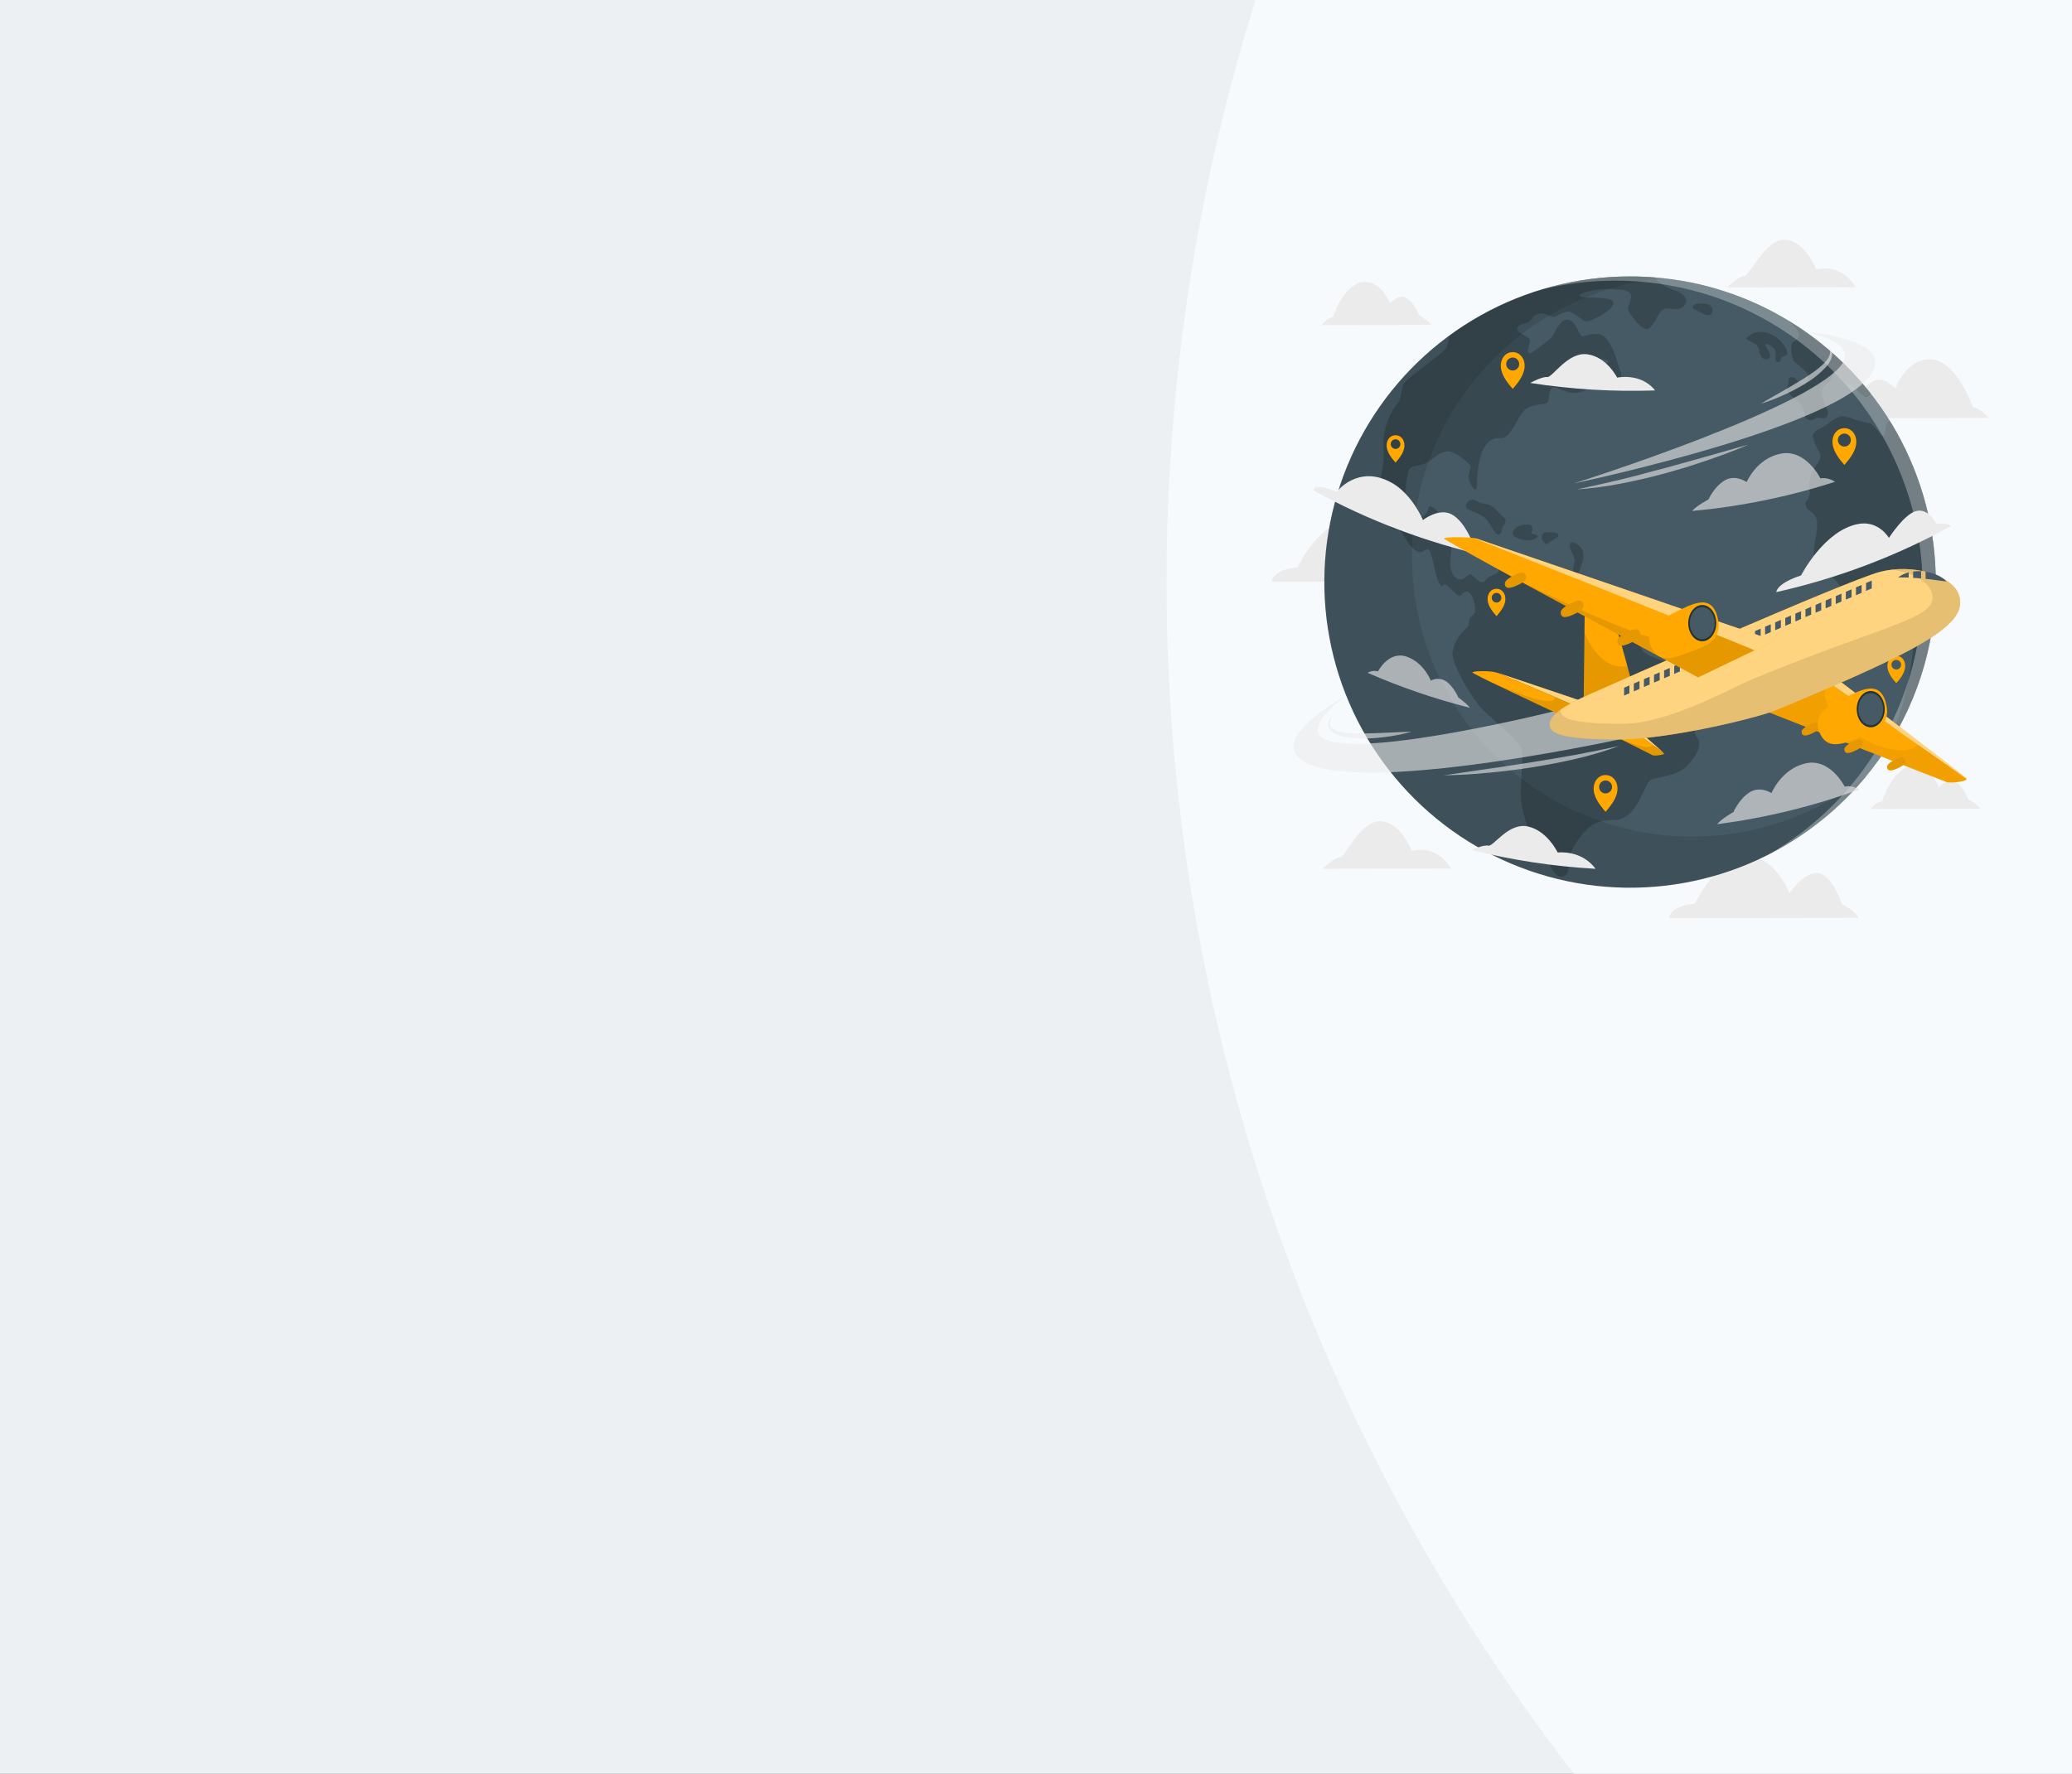 <svg width="1920" height="1644" viewBox="0 0 1920 1644" fill="none" xmlns="http://www.w3.org/2000/svg">
<rect x="0" y="0" width="1920" height="1644" fill="#808080" stroke="none"/>
<g clip-path="url(#clip0_6885_50683)">
<rect width="1920" height="1644" fill="#EDF0F3"/>
<circle cx="2885.5" cy="539.5" r="1804.5" fill="#F7FAFC"/>
<path d="M1704 387.624L1842.6 387.402C1842.6 387.402 1835.68 378.448 1828.09 377.325C1828.09 377.325 1813.25 333.361 1788.54 333.029C1765.54 332.776 1756.36 360.129 1756.36 360.129C1756.36 360.129 1745.68 347.884 1735.51 353.5C1725.34 359.116 1719.69 375.189 1719.69 375.189C1719.69 375.189 1708.14 381.296 1704 387.624Z" fill="#EBEBEB"/>
<path d="M1353.68 539.009L1178.41 539.278C1178.41 539.278 1178.41 528.077 1202.53 525.847C1202.53 525.847 1224.51 476.805 1258.17 483.402C1279.15 487.467 1289.91 516.228 1289.91 516.228C1289.91 516.228 1305.73 493.558 1318.38 497.924C1331.04 502.291 1338.62 526.4 1338.62 526.4C1338.62 526.4 1351.68 532.681 1353.68 539.009Z" fill="#EBEBEB"/>
<path d="M1721.86 850.741L1546.59 851.01C1546.59 851.01 1546.59 839.809 1570.71 837.578C1570.71 837.578 1592.69 788.536 1626.35 795.117C1647.33 799.183 1658.09 827.944 1658.09 827.944C1658.09 827.944 1673.91 805.274 1686.56 809.64C1699.22 814.007 1706.8 838.116 1706.8 838.116C1706.8 838.116 1719.86 844.413 1721.86 850.741Z" fill="#EBEBEB"/>
<path d="M1719.32 266.239L1600.15 266.413C1600.15 266.413 1611.38 255.924 1616.38 255.924C1621.38 255.924 1635.9 220.756 1654.55 222.212C1673.21 223.667 1683.11 249.834 1683.11 249.834C1683.11 249.834 1705.76 242.699 1719.32 266.239Z" fill="#EBEBEB"/>
<path d="M1344.52 805.069L1225.33 805.275C1225.33 805.275 1236.56 794.802 1241.56 794.786C1246.56 794.771 1261.1 759.619 1279.73 761.09C1298.37 762.561 1308.32 788.712 1308.32 788.712C1308.32 788.712 1330.96 781.545 1344.52 805.069Z" fill="#EBEBEB"/>
<path d="M1326.36 301.185L1224.45 301.344C1224.45 301.344 1229.51 294.731 1235.09 293.892C1235.09 293.892 1245.9 261.541 1264.09 261.272C1281 261.034 1287.82 281.126 1287.82 281.126C1287.82 281.126 1295.64 272.108 1303.13 276.222C1310.63 280.335 1314.87 292.042 1314.87 292.042C1314.87 292.042 1323.3 296.645 1326.36 301.185Z" fill="#EBEBEB"/>
<path d="M1835.21 749.684L1733.3 749.842C1733.3 749.842 1738.36 743.229 1743.94 742.406C1743.94 742.406 1754.75 710.039 1772.94 709.786C1789.85 709.532 1796.67 729.64 1796.67 729.64C1796.67 729.64 1804.49 720.606 1811.99 724.72C1819.48 728.833 1823.74 740.635 1823.74 740.635C1823.74 740.635 1832.16 745.159 1835.21 749.684Z" fill="#EBEBEB"/>
<path d="M1793.76 539.498C1793.86 599.34 1774.91 657.661 1739.66 706.019C1711.17 745.234 1673.09 776.484 1629.07 796.778C1585.06 817.072 1536.57 825.732 1488.24 821.929C1439.92 818.126 1393.38 801.988 1353.08 775.058C1312.78 748.128 1280.06 711.307 1258.05 668.118C1236.05 624.929 1225.49 576.816 1227.4 528.381C1229.3 479.947 1243.6 432.811 1268.93 391.483C1294.26 350.155 1329.77 316.018 1372.06 292.336C1414.36 268.654 1462.02 256.221 1510.49 256.225C1518.26 256.225 1525.96 256.536 1533.57 257.158C1577.46 260.664 1619.91 274.422 1657.51 297.325C1699.12 322.578 1733.51 358.13 1757.38 400.549C1781.25 442.969 1793.78 490.824 1793.76 539.498Z" fill="#455A64"/>
<g opacity="0.2">
<path d="M1571.67 673.193C1568.1 682.685 1574.05 683.112 1574.44 687.083C1574.84 691.053 1574.44 698.584 1562.94 710.101C1551.44 721.618 1532.39 719.213 1528.42 723.975C1524.45 728.737 1517.71 748.97 1508.19 755.725C1498.66 762.481 1497.11 758.494 1483.59 761.278C1470.06 764.063 1459.87 781.544 1455.82 789.833C1451.77 798.123 1456.61 812.061 1447.09 812.456C1437.57 812.852 1433.2 792.222 1424.48 781.117C1415.77 770.011 1412.97 760.076 1410.25 746.993C1407.52 733.91 1411.83 706.525 1410.25 695.815C1408.66 685.105 1380.05 666.058 1369.7 652.959C1359.35 639.86 1345.13 613.694 1345.97 604.961C1347.17 596.491 1351.4 588.743 1357.87 583.145C1362.61 579.57 1360.65 577.592 1361.44 574.412C1362.23 571.233 1366.19 570.442 1366.99 566.502C1367.8 562.563 1364.62 550.682 1360.67 548.657C1356.71 546.633 1353.93 553.404 1351.54 552.217C1349.15 551.03 1342.05 542.725 1339.25 541.902C1336.45 541.08 1337.25 547.06 1333.3 539.529C1329.34 531.999 1327.33 512.952 1324.17 509.772C1321.01 506.592 1318.62 515.325 1311.07 509.772C1303.52 504.219 1300.36 493.509 1297.18 491.927C1294 490.345 1289.65 492.322 1286.39 485.963C1283.13 479.603 1289.25 468.118 1286.39 469.304C1283.53 470.491 1277.36 479.619 1275.76 470.886C1274.16 462.154 1283.67 432.808 1282.09 416.94C1280.51 401.073 1286.04 384.398 1297.15 370.92C1297.15 370.92 1298.73 362.187 1300.31 356.682C1301.89 351.176 1336.02 328.918 1339.99 322.558C1341.57 319.916 1342.19 315.755 1342.79 311.278C1391.36 275.454 1450.14 256.157 1510.5 256.225C1518.27 256.225 1525.96 256.536 1533.58 257.158L1534.37 258.218C1537.8 262.569 1541.52 265.353 1551.57 269.055C1561.61 272.757 1564 277.519 1561.88 281.489C1559.76 285.46 1556.33 286.235 1552.39 286.52C1548.45 286.805 1544.72 284.653 1540.49 287.311C1536.27 289.969 1532.03 304.238 1526.48 305.029C1520.92 305.82 1511.13 292.373 1509.07 288.371C1507.02 284.369 1513.82 275.937 1510.66 271.966C1507.49 267.995 1501.73 268.802 1492.73 267.995C1483.73 267.188 1462.86 270.653 1463.65 274.086C1464.44 277.519 1494.33 273.548 1495.12 280.414C1495.91 287.279 1473.18 298.923 1469.21 297.816C1465.24 296.708 1459.95 289.906 1454.13 289.099C1448.31 288.292 1443.55 293.054 1439.89 293.592C1436.24 294.129 1431.98 289.621 1426.35 290.681C1420.72 291.741 1419.48 296.503 1416.56 298.353C1413.63 300.204 1406.78 300.204 1405.99 304.428C1405.2 308.652 1414.72 311.057 1417.06 313.699C1419.41 316.341 1414.15 325.327 1416.53 327.177C1418.9 329.028 1433.72 316.103 1437.44 312.939C1441.16 309.775 1444.31 296.028 1452.25 296.281C1460.19 296.534 1462.83 310.029 1465.47 311.357C1468.12 312.686 1473.94 308.193 1482.65 310.029C1491.37 311.864 1497.46 330.927 1499.06 336.749C1500.66 342.57 1504.34 348.392 1501.18 350.765C1498.02 353.138 1483.78 349.183 1481.86 345.481C1479.95 341.779 1491.35 336.211 1490.6 334.898C1489.84 333.585 1483.19 331.734 1479.74 333.79C1476.29 335.847 1474.73 340.118 1471.03 341.241C1467.32 342.365 1457.53 331.196 1454.89 334.376C1452.25 337.555 1457.53 347.601 1460.17 349.974C1462.82 352.347 1472.61 353.676 1473.4 356.302C1474.19 358.928 1466.79 364.766 1457.8 364.212C1448.81 363.658 1441.4 356.808 1437.96 359.719C1434.53 362.63 1436.38 370.287 1433.99 372.945C1431.6 375.603 1418.65 373.736 1412.3 380.602C1405.96 387.467 1402.92 397.861 1396.59 403.683C1390.27 409.505 1387.34 402.101 1378.87 410.296C1370.41 418.491 1369.08 436.747 1368.81 443.091C1368.54 449.434 1368.81 454.465 1366.71 453.674C1364.6 452.883 1361.68 447.346 1360.89 443.882C1360.1 440.417 1362.74 434.627 1362.74 432.507C1362.74 430.387 1350.57 419.55 1343.42 418.491C1336.27 417.431 1329.93 423.237 1324.64 427.476C1319.36 431.716 1309.84 430.925 1306.4 434.358C1302.97 437.791 1300.31 468.213 1302.95 475.363C1305.6 482.514 1309.05 482.498 1317.51 478.796C1325.97 475.094 1321.21 467.944 1326.24 469.542C1331.27 471.139 1333.9 476.423 1333.9 480.616C1333.9 484.808 1323.85 494.854 1325.18 497.812C1326.51 500.77 1335.23 497.274 1339.42 498.603C1343.61 499.932 1345.75 502.574 1344.45 513.411C1343.15 524.247 1343.93 532.727 1350.27 536.286C1356.62 539.846 1360.19 531.129 1362.93 532.331C1365.66 533.534 1369.68 539.862 1373.65 539.466C1377.62 539.071 1375.63 535.495 1383.15 533.138C1390.66 530.781 1387.89 529.167 1389.47 524.405C1391.06 519.644 1395.8 515.673 1400.98 518.077C1406.15 520.482 1402.56 524.026 1402.95 527.997C1403.35 531.967 1412.44 532.363 1419.63 534.736C1426.81 537.109 1430.7 534.736 1444.94 539.482C1459.18 544.228 1460.02 558.466 1465.96 560.902C1471.91 563.338 1491.75 559.32 1506.04 569.635C1520.32 579.949 1516.35 598.997 1523.44 604.55C1530.53 610.102 1557.17 617.633 1567.48 619.626C1577.8 621.619 1579.38 614.469 1587.71 616.462C1596.05 618.455 1600.8 620.828 1603.53 632.282C1606.24 642.454 1575.23 663.669 1571.67 673.193Z" fill="black"/>
<path d="M1358.48 470.335C1358.75 472.581 1365.36 473.499 1373.29 478.008C1381.22 482.516 1384.14 495.726 1388.37 495.41C1392.59 495.093 1391.28 489.082 1392.87 487.5C1394.47 485.918 1397.1 482.469 1392.87 479.036C1388.65 475.603 1384.52 468.183 1376.79 467.123C1369.05 466.064 1367.74 462.9 1364.3 463.168C1363.42 463.174 1362.55 463.375 1361.76 463.757C1360.96 464.139 1360.26 464.693 1359.7 465.378C1359.15 466.063 1358.75 466.863 1358.54 467.72C1358.33 468.577 1358.31 469.47 1358.48 470.335Z" fill="black"/>
<path d="M1402.13 492.546C1400.94 495.789 1402.13 498.114 1410.59 500.218C1419.06 502.323 1426.98 498.114 1424.34 496.39C1421.7 494.666 1417.73 495.457 1419.33 492.546C1420.92 489.635 1420.37 485.411 1413.49 486.218C1406.61 487.025 1403.19 489.651 1402.13 492.546Z" fill="black"/>
<path d="M1431.74 493.444C1428.87 493.872 1427.25 498.902 1430.16 502.066C1433.07 505.23 1433.07 504.708 1436.49 502.066C1439.91 499.424 1445.22 498.111 1443.89 495.469C1442.57 492.827 1434.66 493.033 1431.74 493.444Z" fill="black"/>
<path d="M1454.76 504.267C1456.06 500.296 1462.67 504.267 1465.6 508.428C1468.53 512.588 1467.18 518.742 1465.6 523.235C1464.02 527.728 1462.96 533.012 1459.27 530.908C1455.59 528.804 1459.54 522.444 1459 518.742C1458.46 515.04 1453.7 507.51 1454.76 504.267Z" fill="black"/>
<path d="M1568.76 283.609C1567.37 286.931 1573.78 288.101 1577.48 290.221C1581.18 292.341 1584.09 293.654 1586.21 290.221C1588.33 286.788 1585.42 282.802 1582.51 282.011C1579.6 281.22 1570.08 280.429 1568.76 283.609Z" fill="black"/>
<path d="M1618.74 314.551C1621.19 317.114 1625.35 316.655 1628.23 320.373C1631.11 324.09 1630.08 330.418 1633.78 332.269C1637.48 334.12 1640.11 332.269 1640.39 329.627C1640.68 326.985 1635.11 320.373 1635.65 319.044C1636.19 317.715 1643.32 320.895 1644.92 324.866C1646.52 328.836 1643.34 334.358 1647.02 335.433C1650.71 336.509 1649.93 331.731 1651.53 330.687C1653.13 329.643 1656.55 330.149 1656.28 326.97C1656.01 323.79 1651.77 316.924 1648.37 314.551C1644.97 312.178 1642.28 309.52 1636.47 308.223C1630.67 306.926 1625.1 307.97 1622.23 310.343C1619.37 312.716 1617.23 312.953 1618.74 314.551Z" fill="black"/>
<path d="M1733.18 364.403C1733.02 365.473 1732.49 366.456 1731.69 367.187C1726.13 371.142 1719.51 357.394 1711.86 354.752C1704.2 352.11 1700.78 342.318 1699.2 344.438C1697.62 346.558 1698.14 349.469 1695.77 352.901C1693.39 356.334 1689.94 355.543 1688.36 362.156C1686.78 368.769 1695.77 380.934 1693.65 384.905C1691.53 388.876 1688.9 387.547 1684.65 387.294C1680.39 387.041 1681.21 390.727 1675.68 389.129C1670.14 387.531 1674.87 380.666 1666.18 372.471C1657.5 364.276 1654.54 362.694 1656.41 358.976C1658.27 355.259 1655.62 349.991 1659.57 349.484C1663.53 348.978 1666.72 354.768 1669.36 356.35C1672 357.932 1675.44 353.186 1675.69 348.946C1675.94 344.707 1666.44 338.901 1663.03 335.61C1659.63 332.32 1659.21 320.36 1660.54 318.018C1661.86 315.677 1665.84 316.436 1666.86 310.615C1667.48 307.197 1662.12 301.486 1657.5 297.357C1686.53 315.009 1712.16 337.716 1733.18 364.403Z" fill="black"/>
<path d="M1772.69 601.528C1773.48 593.064 1769.24 592.526 1773.48 576.928C1777.72 561.329 1768.98 544.655 1765.8 541.222C1762.62 537.789 1755.76 538.833 1750.21 542.282C1744.65 545.731 1748.62 548.357 1744.91 549.686C1741.19 551.015 1737.5 548.879 1734.07 549.148C1730.64 549.417 1727.46 558.149 1720.05 557.88C1712.65 557.612 1707.89 547.028 1702.33 539.498C1696.78 531.967 1685.39 527.205 1681.77 517.935C1678.14 508.664 1685.2 494.411 1683.62 483.558C1682.04 472.706 1674.89 475.094 1673.56 469.02C1672.23 462.945 1674.62 465.856 1676.47 460.018C1678.32 454.18 1674.35 451.032 1678.05 441.034C1681.75 431.036 1688.36 425.958 1686.77 421.465C1685.17 416.972 1680.15 409.568 1679.89 404.284C1679.62 399 1684.92 399.253 1694.96 391.834C1705.01 384.414 1707.62 384.968 1715.34 387.61C1720.84 389.643 1726.5 391.23 1732.27 392.356C1736.76 393.147 1742.85 404.79 1744.7 404.252C1746.55 403.715 1746.82 400.297 1747.61 395.267C1748.12 393.083 1749.26 391.1 1750.9 389.572C1780.75 437.447 1795.64 493.143 1793.64 549.527C1791.65 605.911 1772.87 660.418 1739.72 706.066C1766.64 664.84 1771.88 609.976 1772.69 601.528Z" fill="black"/>
</g>
<path opacity="0.1" d="M1729.95 718.612C1699.73 755.646 1660.63 784.432 1616.3 802.29C1571.96 820.147 1523.82 826.496 1476.37 820.743C1428.92 814.991 1383.69 797.325 1344.9 769.391C1306.12 741.457 1275.03 704.162 1254.53 660.98C1234.04 617.797 1224.8 570.131 1227.69 522.418C1230.57 474.706 1245.48 428.5 1271.03 388.1C1296.58 347.701 1331.93 314.424 1373.8 291.366C1415.67 268.307 1462.7 256.219 1510.5 256.225C1518.27 256.225 1525.97 256.536 1533.59 257.158C1535.7 257.316 1537.8 257.506 1539.92 257.743C1499.88 262.091 1461.4 275.699 1427.52 297.488C1393.64 319.278 1365.3 348.652 1344.74 383.287C1324.18 417.921 1311.96 456.866 1309.05 497.039C1306.14 537.213 1312.61 577.513 1327.97 614.75C1343.32 651.987 1367.13 685.141 1397.51 711.587C1427.89 738.033 1464.01 757.046 1503.01 767.122C1542.01 777.198 1582.81 778.061 1622.2 769.641C1661.59 761.221 1698.48 743.751 1729.95 718.612Z" fill="black"/>
<path opacity="0.3" d="M1793.77 539.497C1793.87 599.341 1774.92 657.663 1739.67 706.019C1713.1 742.552 1678.21 772.237 1637.9 792.617C1672.99 772.522 1703.44 745.225 1727.23 712.521C1760.58 666.609 1779.47 611.786 1781.47 555.074C1783.48 498.362 1768.51 442.342 1738.48 394.191C1733.02 385.431 1727.09 376.981 1720.7 368.879C1699.58 342.03 1673.82 319.179 1644.65 301.407C1606.82 278.393 1564.13 264.576 1519.99 261.066C1512.35 260.449 1504.58 260.132 1496.78 260.132C1473.72 260.117 1450.75 262.89 1428.36 268.39C1454.99 260.321 1482.67 256.222 1510.5 256.225C1518.27 256.225 1525.97 256.536 1533.59 257.158C1604.5 262.936 1670.63 295.19 1718.84 347.504C1767.04 399.818 1793.79 468.359 1793.77 539.497Z" fill="white"/>
<path opacity="0.7" d="M1567.98 473.593C1613.01 469.504 1657.45 460.436 1700.48 446.557C1700.48 446.557 1694.03 442.048 1686.88 443.393C1686.88 443.393 1673.01 415.407 1649.42 420.628C1627.48 425.374 1618.55 446.715 1618.57 446.794C1618.58 446.873 1608.33 439.58 1598.49 445.085C1588.65 450.591 1583.08 463.009 1583.08 463.009C1583.08 463.009 1571.99 468.736 1567.98 473.593Z" fill="#DBDBDB"/>
<path d="M1378.75 515.658C1322.27 503.045 1267.86 482.485 1217.15 454.593C1217.15 454.482 1217.06 446.604 1238.57 455.969C1238.57 455.859 1258.13 430.214 1289.2 447.237C1308.51 457.757 1318.59 482.041 1318.57 482.041C1318.56 482.041 1333.38 470.286 1345.36 476.852C1357.33 483.417 1364.48 502.892 1364.48 502.907C1364.48 502.923 1376.86 510.612 1378.75 515.658Z" fill="#EBEBEB"/>
<path d="M1807.6 487.735C1756.89 515.621 1702.48 536.18 1646 548.801C1646 548.69 1646 540.891 1668.97 533.344C1668.97 533.234 1689.98 492.212 1721.18 485.805C1740.6 481.708 1750.32 498.461 1750.33 498.572C1750.35 498.683 1764.81 475.791 1776.18 473.529C1787.56 471.267 1794.23 485.489 1794.23 485.521C1794.23 485.552 1805.88 484.128 1807.6 487.735Z" fill="#EBEBEB"/>
<path d="M1533.66 361.888C1494.98 363.222 1456.26 360.897 1418.02 354.943C1418.02 354.943 1428.87 348.884 1433.7 349.485C1438.52 350.086 1452.68 326.04 1470.75 328.366C1488.81 330.691 1498.48 349.944 1498.48 349.991C1498.48 350.039 1520.52 345.135 1533.66 361.888Z" fill="#EBEBEB"/>
<path d="M1478.48 805.276C1439.75 803.115 1401.31 797.289 1363.68 787.874C1363.68 787.874 1374.37 782.795 1379.16 783.824C1383.96 784.852 1397.86 762.087 1415.83 766.042C1433.81 769.997 1443.39 790.12 1443.39 790.168C1443.39 790.215 1465.34 787.32 1478.48 805.276Z" fill="#EBEBEB"/>
<path opacity="0.7" d="M1362.14 656.077C1329.67 647.87 1297.92 637.008 1267.22 623.599C1270.17 621.917 1273.65 621.44 1276.94 622.27C1276.94 622.27 1286.84 602.732 1303.72 608.712C1319.43 614.186 1325.87 630.86 1325.87 630.86C1328.11 629.651 1330.64 629.086 1333.18 629.225C1335.72 629.365 1338.17 630.204 1340.26 631.651C1347.32 636.761 1351.34 646.506 1351.34 646.506C1351.34 646.506 1359.23 652.027 1362.14 656.077Z" fill="#DBDBDB"/>
<path opacity="0.7" d="M1591.18 763.921C1636.12 758.101 1680.28 747.314 1722.84 731.759C1722.84 731.759 1716.51 727.504 1709.36 729.07C1709.36 729.07 1695.63 701.622 1672.21 707.76C1650.41 713.329 1641.54 735.034 1641.55 735.113C1641.57 735.192 1631.38 728.295 1621.59 734.18C1611.8 740.065 1606.24 752.689 1606.24 752.689C1606.24 752.689 1595.15 758.89 1591.18 763.921Z" fill="#DBDBDB"/>
<path d="M1765.36 616.021C1764.95 611.923 1762.19 607.857 1757.18 607.857C1752.16 607.857 1749.41 611.923 1749 616.021C1748.37 622.349 1752.64 628.06 1757.18 633.28C1761.72 628.091 1765.99 622.333 1765.36 616.021ZM1757.18 620.561C1756.29 620.561 1755.43 620.298 1754.69 619.806C1753.96 619.314 1753.38 618.615 1753.04 617.797C1752.7 616.979 1752.62 616.079 1752.79 615.21C1752.96 614.342 1753.39 613.544 1754.01 612.918C1754.64 612.292 1755.44 611.866 1756.31 611.693C1757.17 611.52 1758.07 611.609 1758.89 611.948C1759.71 612.286 1760.41 612.86 1760.9 613.597C1761.39 614.333 1761.66 615.198 1761.66 616.084C1761.65 617.27 1761.18 618.406 1760.34 619.245C1759.5 620.084 1758.37 620.557 1757.18 620.561Z" fill="#FFA801"/>
<path d="M1498.75 729.338C1498.21 723.849 1494.43 718.391 1487.78 718.391C1481.14 718.391 1477.37 723.849 1476.84 729.338C1476 737.802 1481.71 745.459 1487.78 752.451C1493.89 745.427 1499.59 737.77 1498.75 729.338ZM1487.78 735.413C1486.6 735.41 1485.44 735.056 1484.46 734.395C1483.47 733.734 1482.71 732.797 1482.26 731.701C1481.8 730.605 1481.69 729.4 1481.92 728.238C1482.15 727.076 1482.73 726.009 1483.57 725.172C1484.4 724.335 1485.47 723.766 1486.64 723.536C1487.8 723.305 1489 723.425 1490.1 723.879C1491.19 724.334 1492.13 725.102 1492.79 726.088C1493.44 727.073 1493.8 728.232 1493.8 729.417C1493.79 731.005 1493.15 732.524 1492.02 733.642C1490.9 734.76 1489.37 735.386 1487.78 735.381V735.413Z" fill="#FFA801"/>
<path d="M1720.03 407.814C1719.49 402.341 1715.71 396.883 1709.07 396.883C1702.42 396.883 1698.66 402.341 1698.12 407.814C1697.28 416.278 1702.99 423.951 1709.07 430.943C1715.18 424.014 1720.9 416.278 1720.03 407.814ZM1709.07 413.905C1707.88 413.905 1706.72 413.552 1705.73 412.891C1704.74 412.23 1703.97 411.29 1703.51 410.19C1703.06 409.091 1702.94 407.881 1703.17 406.715C1703.41 405.548 1703.98 404.477 1704.82 403.637C1705.67 402.797 1706.74 402.226 1707.91 401.996C1709.07 401.765 1710.28 401.887 1711.38 402.344C1712.48 402.802 1713.42 403.574 1714.07 404.565C1714.73 405.556 1715.08 406.72 1715.08 407.909C1715.08 408.698 1714.92 409.479 1714.62 410.207C1714.32 410.936 1713.88 411.598 1713.32 412.155C1712.76 412.712 1712.1 413.153 1711.37 413.453C1710.64 413.754 1709.86 413.907 1709.07 413.905Z" fill="#FFA801"/>
<path d="M1564.18 634.277C1563.77 630.179 1561.01 626.098 1556 626.098C1550.98 626.098 1548.22 630.179 1547.82 634.277C1547.19 640.605 1551.44 646.316 1556 651.536C1560.54 646.316 1564.81 640.589 1564.18 634.277ZM1556 638.817C1555.11 638.82 1554.24 638.559 1553.5 638.066C1552.76 637.574 1552.18 636.872 1551.84 636.051C1551.49 635.229 1551.4 634.324 1551.58 633.451C1551.75 632.578 1552.18 631.776 1552.81 631.147C1553.44 630.518 1554.24 630.09 1555.11 629.917C1555.98 629.744 1556.89 629.834 1557.71 630.176C1558.53 630.518 1559.23 631.097 1559.73 631.838C1560.22 632.579 1560.48 633.45 1560.48 634.34C1560.47 635.526 1560 636.662 1559.16 637.501C1558.32 638.34 1557.19 638.813 1556 638.817Z" fill="#FFA801"/>
<path d="M1394.89 553.882C1394.48 549.784 1391.73 545.719 1386.71 545.719C1381.7 545.719 1378.94 549.784 1378.53 553.882C1377.9 560.21 1382.17 565.921 1386.71 571.142C1391.25 565.921 1395.52 560.194 1394.89 553.882ZM1386.71 558.486C1385.83 558.482 1384.96 558.217 1384.23 557.723C1383.49 557.229 1382.92 556.529 1382.59 555.711C1382.25 554.892 1382.16 553.993 1382.34 553.125C1382.51 552.258 1382.94 551.462 1383.57 550.837C1384.19 550.213 1384.99 549.788 1385.86 549.616C1386.73 549.445 1387.63 549.534 1388.44 549.874C1389.26 550.213 1389.96 550.787 1390.45 551.523C1390.94 552.259 1391.2 553.124 1391.2 554.008C1391.21 554.598 1391.09 555.183 1390.87 555.728C1390.64 556.273 1390.31 556.768 1389.89 557.184C1389.47 557.601 1388.98 557.93 1388.43 558.154C1387.88 558.377 1387.3 558.49 1386.71 558.486Z" fill="#FFA801"/>
<path d="M1301.34 411.577C1300.93 407.48 1298.18 403.414 1293.16 403.414C1288.15 403.414 1285.4 407.48 1284.98 411.577C1284.35 417.905 1288.62 423.616 1293.16 428.837C1297.7 423.616 1301.98 417.889 1301.34 411.577ZM1293.16 416.102C1292.28 416.102 1291.41 415.839 1290.68 415.347C1289.94 414.855 1289.37 414.156 1289.03 413.338C1288.69 412.52 1288.6 411.62 1288.77 410.751C1288.95 409.883 1289.37 409.085 1290 408.459C1290.62 407.833 1291.42 407.406 1292.29 407.234C1293.16 407.061 1294.06 407.15 1294.88 407.488C1295.69 407.827 1296.39 408.401 1296.89 409.137C1297.38 409.874 1297.64 410.739 1297.64 411.625C1297.64 412.213 1297.52 412.795 1297.3 413.338C1297.07 413.881 1296.74 414.375 1296.33 414.79C1295.91 415.206 1295.42 415.536 1294.88 415.761C1294.33 415.986 1293.75 416.102 1293.16 416.102Z" fill="#FFA801"/>
<path d="M1412.7 337.336C1412.16 331.862 1408.38 326.404 1401.74 326.404C1395.09 326.404 1391.33 331.862 1390.79 337.336C1389.95 345.8 1395.66 353.457 1401.74 360.449C1407.83 353.457 1413.54 345.8 1412.7 337.336ZM1401.74 343.427C1400.55 343.427 1399.39 343.074 1398.4 342.413C1397.41 341.753 1396.64 340.814 1396.18 339.716C1395.73 338.617 1395.61 337.408 1395.84 336.242C1396.07 335.076 1396.65 334.005 1397.49 333.164C1398.33 332.323 1399.4 331.751 1400.56 331.519C1401.73 331.287 1402.94 331.406 1404.04 331.861C1405.14 332.316 1406.07 333.087 1406.74 334.075C1407.4 335.064 1407.75 336.226 1407.75 337.415C1407.75 338.204 1407.59 338.986 1407.29 339.716C1406.99 340.445 1406.55 341.108 1405.99 341.666C1405.43 342.224 1404.77 342.667 1404.04 342.969C1403.31 343.271 1402.53 343.427 1401.74 343.427Z" fill="#FFA801"/>
<g opacity="0.6">
<path d="M1500.22 685.424C1500.22 685.424 1227.64 744.764 1200.43 698.428C1187.77 676.818 1247.44 644.719 1247.44 644.719C1247.44 644.719 1207.73 673.005 1225.85 684.142C1259.62 704.882 1446.08 657.786 1446.08 657.786L1500.22 685.424Z" fill="#EBEBEB"/>
<path d="M1338.06 718.6L1378.81 712.636C1385.6 711.608 1392.39 710.722 1399.16 709.63C1405.93 708.539 1412.7 707.589 1419.47 706.466C1426.24 705.343 1433 704.33 1439.74 703.144C1446.48 701.957 1453.2 700.739 1459.97 699.632C1473.43 697.101 1486.87 694.38 1500.3 691.469C1487.36 696.187 1474.15 700.123 1460.75 703.255C1454.04 704.837 1447.3 706.26 1440.54 707.558C1433.79 708.855 1427 709.994 1420.22 711.149C1413.43 712.304 1406.61 713.174 1399.78 714.012C1396.38 714.424 1392.96 714.835 1389.54 715.199C1386.12 715.563 1382.69 715.958 1379.27 716.243C1365.48 717.572 1351.75 718.505 1338.06 718.6Z" fill="#EBEBEB"/>
<path d="M1235.12 663.023C1234.07 664.55 1233.28 666.239 1232.78 668.023C1232.56 668.866 1232.46 669.732 1232.46 670.601C1232.49 671.403 1232.69 672.189 1233.05 672.911C1233.79 674.347 1234.97 675.503 1236.43 676.202C1237.93 676.999 1239.53 677.615 1241.18 678.037C1244.71 678.862 1248.31 679.36 1251.93 679.524C1255.59 679.808 1259.31 679.856 1263.01 679.824C1266.71 679.793 1270.44 679.729 1274.18 679.587C1277.91 679.445 1281.64 679.271 1285.38 679.112C1292.88 678.796 1300.39 678.306 1307.98 678.274C1300.71 680.257 1293.32 681.768 1285.85 682.798C1283.99 683.099 1282.1 683.336 1280.22 683.51C1278.34 683.684 1276.46 683.938 1274.56 684.064C1270.78 684.365 1266.96 684.507 1263.15 684.57C1255.53 684.46 1247.77 684.159 1240.21 681.564C1238.28 680.895 1236.46 679.963 1234.79 678.796C1232.97 677.569 1231.61 675.779 1230.91 673.702C1230.36 671.641 1230.61 669.45 1231.61 667.564C1232.46 665.829 1233.65 664.285 1235.12 663.023Z" fill="#EBEBEB"/>
<path d="M1458.66 447.998C1458.66 447.998 1731.69 390.793 1737.59 337.463C1740.35 312.563 1672.73 307.627 1672.73 307.627C1672.73 307.627 1718.23 315.869 1708.55 334.79C1687.68 375.605 1458.66 447.998 1458.66 447.998Z" fill="#EBEBEB"/>
<path d="M1620.29 412.037C1607.63 417.558 1594.77 422.32 1581.75 426.75C1578.51 427.889 1575.23 428.949 1571.96 429.993C1568.68 431.037 1565.41 432.081 1562.12 433.157C1555.54 435.182 1548.91 437.001 1542.3 438.884C1535.68 440.766 1528.98 442.38 1522.27 443.914C1515.56 445.449 1508.82 446.904 1502.08 448.233C1488.56 450.86 1474.88 452.661 1461.14 453.628C1474.62 450.796 1488.03 447.806 1501.29 444.611C1507.92 442.854 1514.6 441.447 1521.19 439.548C1527.79 437.65 1534.43 436.084 1541.05 434.312C1547.66 432.54 1554.27 430.721 1560.85 428.854C1567.44 426.987 1574.05 425.12 1580.64 423.301L1620.29 412.037Z" fill="#EBEBEB"/>
<path d="M1691.49 319.285C1693.4 319.927 1695.05 321.143 1696.24 322.766C1696.87 323.632 1697.32 324.609 1697.58 325.645C1697.81 326.683 1697.88 327.75 1697.79 328.809C1697.55 330.906 1696.87 332.931 1695.81 334.757C1694.83 336.542 1693.67 338.222 1692.35 339.772C1687.03 345.629 1680.89 350.686 1674.12 354.785C1670.8 356.858 1667.45 358.819 1664.01 360.654C1662.3 361.572 1660.56 362.442 1658.82 363.296C1657.08 364.151 1655.34 365.037 1653.56 365.796C1646.51 369.045 1639.27 371.835 1631.87 374.149C1638.46 370.036 1645.22 366.35 1651.86 362.505C1655.19 360.56 1658.56 358.74 1661.81 356.731C1665.07 354.722 1668.4 352.855 1671.58 350.783C1674.76 348.71 1677.9 346.67 1681.07 344.455C1684.11 342.279 1686.99 339.89 1689.69 337.304C1690.98 336.017 1692.17 334.631 1693.25 333.159C1694.33 331.745 1695.12 330.132 1695.57 328.413C1695.78 327.581 1695.87 326.724 1695.84 325.866C1695.76 324.997 1695.54 324.148 1695.18 323.351C1694.34 321.685 1693.07 320.279 1691.49 319.285Z" fill="#EBEBEB"/>
</g>
<path d="M1541.93 698.428C1539.88 696.055 1511.23 676.043 1509.07 674.54L1513.96 673.701C1513.96 673.701 1540.16 695.96 1541.93 698.428Z" fill="#FFA801"/>
<path opacity="0.5" d="M1541.93 698.428C1539.88 696.055 1511.23 676.043 1509.07 674.54L1513.96 673.701C1513.96 673.701 1540.16 695.96 1541.93 698.428Z" fill="white"/>
<path d="M1542.03 698.603C1542.03 698.603 1542.03 698.603 1542.03 698.698C1541.81 699.204 1539.84 699.647 1537.65 699.947H1537.57C1535.54 700.322 1533.47 700.365 1531.43 700.074C1530.81 699.647 1510.13 689.3 1497.48 682.972L1496.97 682.735H1496.88L1495.09 681.833L1489.87 679.239L1487.84 678.226L1509.12 674.588C1510.34 675.426 1520.01 682.181 1528.56 688.335L1529.45 688.968C1530.24 689.538 1531.03 690.107 1531.79 690.645C1535.32 693.07 1538.72 695.679 1541.98 698.46C1541.98 698.46 1541.98 698.539 1541.98 698.571L1542.03 698.603Z" fill="#FFA801"/>
<g opacity="0.1">
<path d="M1542.03 698.605C1542.03 698.605 1542.03 698.605 1542.03 698.699C1541.81 699.206 1539.84 699.649 1537.65 699.949H1537.57C1535.54 700.324 1533.47 700.367 1531.43 700.076C1530.8 699.649 1509.58 689.002 1496.97 682.674C1499.05 683.686 1526.26 696.769 1531.78 690.584C1535.31 693.009 1538.71 695.618 1541.96 698.399C1541.96 698.399 1541.96 698.478 1541.96 698.51L1542.03 698.605Z" fill="black"/>
</g>
<path d="M1822.31 721.953C1822.31 724.801 1806.64 725.718 1804.5 725.117C1802.36 724.516 1631.51 657.281 1631.51 657.281L1694.3 632.428L1696.12 633.678L1696.91 634.231C1708.49 642.236 1743.05 666.203 1773.24 687.292L1775.03 688.541L1777.4 690.123C1798.33 704.836 1816.48 717.603 1822.31 721.953Z" fill="#FFA801"/>
<path d="M1822.31 721.953C1807.03 710.547 1707.34 641.477 1694.29 632.443L1702.2 629.279C1702.2 629.279 1818.32 717.602 1821.83 721.114C1822.09 721.323 1822.26 721.623 1822.31 721.953Z" fill="#FFA801"/>
<path opacity="0.5" d="M1822.31 721.953C1807.03 710.547 1707.34 641.477 1694.29 632.443L1702.2 629.279C1702.2 629.279 1818.32 717.602 1821.83 721.114C1822.09 721.323 1822.26 721.623 1822.31 721.953Z" fill="white"/>
<g opacity="0.5">
<path opacity="0.1" d="M1822.31 721.953C1822.31 724.801 1806.63 725.718 1804.5 725.117C1802.36 724.516 1631.5 657.281 1631.5 657.281L1694.29 632.428C1694.29 632.428 1678.77 650.178 1715.62 677.499C1740.73 696.119 1767.46 699.979 1777.32 690.155C1798.33 704.836 1816.47 717.603 1822.31 721.953Z" fill="black"/>
</g>
<path d="M1680.01 679.331C1675.15 681.688 1669.88 683.523 1669.49 678.651C1669.35 676.658 1670.9 674.522 1678.7 670.741C1680.52 669.855 1685.02 667.893 1686.31 671.943C1687.59 675.993 1681.83 678.429 1680.01 679.331Z" fill="#FFA801"/>
<path opacity="0.1" d="M1680.01 679.331C1675.15 681.688 1669.88 683.523 1669.49 678.651C1669.35 676.658 1670.9 674.522 1678.7 670.741C1680.52 669.855 1685.02 667.893 1686.31 671.943C1687.59 675.993 1681.83 678.429 1680.01 679.331Z" fill="black"/>
<path d="M1719.61 695.531C1714.75 697.888 1709.47 699.739 1709.09 694.867C1708.93 692.858 1710.48 690.722 1718.3 686.957C1720.12 686.071 1724.62 684.125 1725.91 688.175C1727.19 692.225 1721.43 694.645 1719.61 695.531Z" fill="#FFA801"/>
<path opacity="0.1" d="M1719.61 695.531C1714.75 697.888 1709.47 699.739 1709.09 694.867C1708.93 692.858 1710.48 690.722 1718.3 686.957C1720.12 686.071 1724.62 684.125 1725.91 688.175C1727.19 692.225 1721.43 694.645 1719.61 695.531Z" fill="black"/>
<path d="M1759.19 711.733C1754.35 714.09 1749.07 715.941 1748.69 711.068C1748.53 709.075 1750.08 706.939 1757.88 703.158C1759.71 702.288 1764.21 700.326 1765.5 704.376C1766.8 708.426 1761.03 710.847 1759.19 711.733Z" fill="#FFA801"/>
<path opacity="0.1" d="M1759.19 711.733C1754.35 714.09 1749.07 715.941 1748.69 711.068C1748.53 709.075 1750.08 706.939 1757.88 703.158C1759.71 702.288 1764.21 700.326 1765.5 704.376C1766.8 708.426 1761.03 710.847 1759.19 711.733Z" fill="black"/>
<path d="M1746.22 669.222C1741.47 677.717 1730.62 680.77 1723.77 683.46C1705.56 690.737 1692.37 694.819 1685.8 678.287C1685.02 676.377 1684.53 674.361 1684.34 672.307C1683.27 659.841 1696.19 653.608 1702.74 650.159C1710.65 645.982 1716.25 643.293 1720.43 641.537C1727.23 638.658 1730.27 638.373 1733.39 638.199C1737.07 638.072 1745.38 639.006 1748.11 654.256C1749.3 659.311 1748.62 664.622 1746.22 669.222Z" fill="#FFA801"/>
<path d="M1746.47 657.311C1746.47 666.597 1740.66 674.127 1733.5 674.127C1726.33 674.127 1720.52 666.597 1720.52 657.311C1720.52 648.024 1726.33 640.494 1733.5 640.494C1740.66 640.494 1746.47 648.024 1746.47 657.311Z" fill="#263238"/>
<path d="M1744.95 657.312C1744.95 665.523 1739.83 672.167 1733.5 672.167C1727.17 672.167 1722.03 665.523 1722.03 657.312C1722.03 649.102 1727.17 642.441 1733.5 642.441C1739.83 642.441 1744.95 649.102 1744.95 657.312Z" fill="#455A64"/>
<path d="M1474.59 652.85L1471.58 653.957L1464.81 656.409L1441.4 646.301C1418.74 636.571 1391.85 625.118 1386.71 623.346L1387.36 623.536L1387.96 623.725L1388.75 623.978L1389.19 624.137L1390.98 624.706L1392.81 625.307L1397.96 627L1399.73 627.585L1401.31 628.139L1402.21 628.44L1405.01 629.373L1406.86 629.99L1430.96 638.09L1433.23 638.865L1442.2 641.887L1457.68 647.123L1459.86 647.867C1462.36 648.705 1464.6 649.449 1466.6 650.145L1468.32 650.73L1469.11 650.999L1469.52 651.126C1472.75 652.249 1474.59 652.85 1474.59 652.85Z" fill="#FFA801"/>
<path opacity="0.5" d="M1474.59 652.85L1471.58 653.957L1464.81 656.409L1441.4 646.301C1418.74 636.571 1391.85 625.118 1386.71 623.346L1387.36 623.536L1387.96 623.725L1388.75 623.978L1389.19 624.137L1390.98 624.706L1392.81 625.307L1397.96 627L1399.73 627.585L1401.31 628.139L1402.21 628.44L1405.01 629.373L1406.86 629.99L1430.96 638.09L1433.23 638.865L1442.2 641.887L1457.68 647.123L1459.86 647.867C1462.36 648.705 1464.6 649.449 1466.6 650.145L1468.32 650.73L1469.11 650.999L1469.52 651.126C1472.75 652.249 1474.59 652.85 1474.59 652.85Z" fill="white"/>
<path d="M1464.81 656.409L1446.68 663.022C1446.68 663.022 1406.18 644.227 1382.03 632.442L1381.77 632.331L1381.44 632.173L1374.45 628.756C1368.2 625.592 1364.24 623.503 1364.4 623.219C1365.07 621.874 1380.1 621.542 1386.11 623.219H1386.28L1386.66 623.345C1391.66 625.038 1416.89 635.764 1439.06 645.287L1439.56 645.493L1441.35 646.268L1464.81 656.409Z" fill="#FFA801"/>
<g opacity="0.1">
<path d="M1464.81 656.411L1446.68 663.023C1446.68 663.023 1406.18 644.229 1382.02 632.443C1386.03 634.152 1427.02 652.203 1437.11 649.687C1438.05 649.521 1438.93 649.124 1439.68 648.533C1440.43 647.943 1441.02 647.176 1441.4 646.302L1464.81 656.411Z" fill="black"/>
</g>
<path d="M1511.46 630.559L1467.47 651.726C1467.47 651.726 1467.91 613.995 1468.26 586.864C1468.26 585.931 1468.26 585.013 1468.26 584.111C1468.26 583.21 1468.26 582.624 1468.26 581.897C1468.37 572.61 1468.48 565.127 1468.53 561.726C1468.69 550.81 1469.86 548.595 1472.75 550.367C1475.65 552.139 1488.49 563.324 1492.35 568.307C1495.52 572.389 1502.54 597.163 1507.11 614.185C1507.11 614.343 1507.11 614.47 1507.21 614.612C1507.48 615.609 1507.75 616.574 1507.98 617.492C1510.09 625.148 1511.46 630.559 1511.46 630.559Z" fill="#FFA801"/>
<g opacity="0.1">
<path d="M1511.46 630.56L1467.47 651.727C1467.47 651.727 1467.91 613.997 1468.26 586.865C1474.73 601.325 1487.53 621.068 1508.05 617.493C1510.09 625.15 1511.46 630.56 1511.46 630.56Z" fill="black"/>
</g>
<path d="M1436.73 674.791C1432.2 663.464 1451.43 653.181 1473.26 643.388C1495.09 633.595 1710.27 538.691 1741.47 530.228C1772.67 521.764 1808.99 533.392 1815.13 551.157C1824.33 577.893 1785.53 600.294 1646.14 658.085C1627.87 665.663 1546.17 685.279 1500.23 685.422C1451.09 685.58 1438.96 680.296 1436.73 674.791Z" fill="#FFA801"/>
<path opacity="0.5" d="M1436.73 674.791C1432.2 663.464 1451.43 653.181 1473.26 643.388C1495.09 633.595 1710.27 538.691 1741.47 530.228C1772.67 521.764 1808.99 533.392 1815.13 551.157C1824.33 577.893 1785.53 600.294 1646.14 658.085C1627.87 665.663 1546.17 685.279 1500.23 685.422C1451.09 685.58 1438.96 680.296 1436.73 674.791Z" fill="white"/>
<path opacity="0.1" d="M1646.13 658.148C1627.85 665.726 1546.16 685.327 1500.22 685.485C1451.1 685.643 1438.96 680.423 1436.73 674.854C1434.36 668.937 1438.49 663.29 1446.1 657.848C1446.05 658.995 1446.25 660.139 1446.68 661.201C1448.72 666.264 1459.73 670.994 1504.3 670.852C1545.98 670.709 1605.94 636.949 1622.51 630.084C1748.99 577.577 1798.42 573.211 1790.02 548.99C1786.39 538.422 1771.04 530.275 1752.96 528.045C1780.99 524.691 1809.72 535.527 1815.11 551.189C1824.32 577.893 1785.52 600.294 1646.13 658.148Z" fill="black"/>
<path d="M1504.95 637.458L1509.88 635.307V642.584L1504.95 644.72V637.458Z" fill="#455A64"/>
<path d="M1513.97 633.55L1519.25 631.256V638.533L1513.97 640.811V633.55Z" fill="#455A64"/>
<path d="M1523.31 629.499L1528.6 627.205V634.482L1523.31 636.76V629.499Z" fill="#455A64"/>
<path d="M1532.68 625.446L1537.95 623.152V630.43L1532.68 632.708V625.446Z" fill="#455A64"/>
<path d="M1542.03 621.399L1547.32 619.105V626.383L1542.03 628.661V621.399Z" fill="#455A64"/>
<path d="M1551.39 617.352L1556.66 615.059V622.336L1551.39 624.63V617.352Z" fill="#455A64"/>
<path d="M1560.74 613.3L1566.03 611.006V618.283L1560.74 620.577V613.3Z" fill="#455A64"/>
<path d="M1570.09 609.253L1575.38 606.959V614.236L1570.09 616.53V609.253Z" fill="#455A64"/>
<path d="M1579.46 605.2L1584.73 602.906V610.183L1579.46 612.477V605.2Z" fill="#455A64"/>
<path d="M1588.81 601.149L1594.09 598.855V606.133L1588.81 608.411V601.149Z" fill="#455A64"/>
<path d="M1598.17 597.099L1603.44 594.805V602.082L1598.17 604.36V597.099Z" fill="#455A64"/>
<path d="M1607.52 593.05L1612.81 590.756V598.033L1607.52 600.311V593.05Z" fill="#455A64"/>
<path d="M1616.88 588.999L1622.16 586.721V593.982L1616.88 596.26V588.999Z" fill="#455A64"/>
<path d="M1626.24 584.95L1631.51 582.672V589.933L1626.24 592.211V584.95Z" fill="#455A64"/>
<path d="M1635.59 580.899L1640.87 578.621V585.882L1635.59 588.161V580.899Z" fill="#455A64"/>
<path d="M1644.94 576.852L1650.22 574.574V581.836L1644.94 584.129V576.852Z" fill="#455A64"/>
<path d="M1654.3 572.798L1659.59 570.52V577.781L1654.3 580.075V572.798Z" fill="#455A64"/>
<path d="M1663.66 568.751L1668.94 566.473V573.734L1663.66 576.028V568.751Z" fill="#455A64"/>
<path d="M1673.02 564.702L1678.28 562.424V569.685L1673.02 571.979V564.702Z" fill="#455A64"/>
<path d="M1682.37 560.651L1687.65 558.373V565.634L1682.37 567.928V560.651Z" fill="#455A64"/>
<path d="M1691.72 556.6L1697 554.322V561.584L1691.72 563.878V556.6Z" fill="#455A64"/>
<path d="M1706.37 550.273V557.535L1701.09 559.829V552.552L1706.37 550.273Z" fill="#455A64"/>
<path d="M1715.72 546.223V553.484L1710.43 555.778V548.501L1715.72 546.223Z" fill="#455A64"/>
<path d="M1725.06 542.172V549.433L1719.8 551.727V544.45L1725.06 542.172Z" fill="#455A64"/>
<path d="M1734.43 538.121V545.382L1729.15 547.676V540.399L1734.43 538.121Z" fill="#455A64"/>
<path d="M1758.88 535.15C1761.78 532.941 1765.12 531.381 1768.68 530.578V535.324C1765.55 535.292 1762.32 535.213 1758.88 535.15Z" fill="#455A64"/>
<path d="M1780.18 529.422V536.098C1777.72 535.876 1775.26 535.734 1772.78 535.608V529.77C1775.23 529.416 1777.71 529.3 1780.18 529.422Z" fill="#455A64"/>
<path d="M1803.71 538.851C1801.64 538.851 1799.74 538.44 1797.84 538.218C1795.94 537.997 1794.09 537.649 1792.24 537.475C1789.55 537.064 1786.89 536.779 1784.33 536.526V529.85C1787.55 530.287 1790.7 531.144 1793.69 532.397C1795.55 533.155 1797.34 534.076 1799.04 535.149C1799.91 535.666 1800.73 536.248 1801.51 536.89C1802.22 537.522 1803 538.155 1803.71 538.851Z" fill="#455A64"/>
<path d="M1635.59 598.033L1573.57 627.869C1573.57 627.869 1475.01 575.03 1404.3 536.429L1404.14 536.335C1366.39 515.769 1337.57 499.695 1338.04 499.078C1339.23 497.496 1358.22 497.67 1365.73 498.699C1366.46 498.769 1367.18 498.896 1367.88 499.078C1371.05 499.949 1482.59 541.255 1560.68 570.268L1635.59 598.033Z" fill="#FFA801"/>
<g opacity="0.1">
<path d="M1635.59 598.037L1573.57 627.873C1573.57 627.873 1475.01 575.034 1404.3 536.434C1409.83 539.218 1536.63 603.115 1553.19 593.528C1559.44 589.905 1561.1 580.556 1560.65 570.225L1635.59 598.037Z" fill="black"/>
</g>
<path d="M1644.63 594L1626.22 602.859C1579.11 583.115 1383.14 505.645 1366.77 499.143L1366.26 498.937L1365.85 498.811H1365.71C1366.44 498.881 1367.16 499.008 1367.86 499.19C1372.74 500.487 1644.63 594 1644.63 594Z" fill="#FFA801"/>
<path opacity="0.5" d="M1644.63 594L1626.22 602.859C1579.11 583.115 1383.14 505.645 1366.77 499.143L1366.26 498.937L1365.85 498.811H1365.71C1366.44 498.881 1367.16 499.008 1367.86 499.19C1372.74 500.487 1644.63 594 1644.63 594Z" fill="white"/>
<path d="M1511.83 595.439C1505.77 598.382 1499.17 600.692 1498.7 594.601C1498.51 592.101 1500.44 589.428 1510.2 584.745C1512.48 583.638 1518.11 581.185 1519.69 586.327C1521.27 591.468 1514.12 594.332 1511.83 595.439Z" fill="#FFA801"/>
<path opacity="0.1" d="M1511.83 595.439C1505.77 598.382 1499.17 600.692 1498.7 594.601C1498.51 592.101 1500.44 589.428 1510.2 584.745C1512.48 583.638 1518.11 581.185 1519.69 586.327C1521.27 591.468 1514.12 594.332 1511.83 595.439Z" fill="black"/>
<path d="M1459.35 568.925C1453.29 571.868 1446.7 574.177 1446.22 568.087C1446.03 565.587 1447.96 562.929 1457.72 558.231C1460 557.123 1465.63 554.687 1467.22 559.813C1468.8 564.939 1461.65 567.818 1459.35 568.925Z" fill="#FFA801"/>
<path opacity="0.1" d="M1459.35 568.925C1453.29 571.868 1446.7 574.177 1446.22 568.087C1446.03 565.587 1447.96 562.929 1457.72 558.231C1460 557.123 1465.63 554.687 1467.22 559.813C1468.8 564.939 1461.65 567.818 1459.35 568.925Z" fill="black"/>
<path d="M1406.72 542.094C1401.07 544.847 1394.92 546.998 1394.47 541.319C1394.3 538.993 1396.05 536.573 1405.18 532.143C1407.32 531.115 1412.52 528.837 1414.04 533.551C1415.56 538.265 1408.84 541.081 1406.72 542.094Z" fill="#FFA801"/>
<path opacity="0.1" d="M1406.72 542.094C1401.07 544.847 1394.92 546.998 1394.47 541.319C1394.3 538.993 1396.05 536.573 1405.18 532.143C1407.32 531.115 1412.52 528.837 1414.04 533.551C1415.56 538.265 1408.84 541.081 1406.72 542.094Z" fill="black"/>
<path d="M1590.12 589.427C1585.38 597.922 1574.52 600.976 1567.67 603.665C1549.47 610.942 1536.27 615.04 1529.71 598.492C1528.93 596.582 1528.44 594.566 1528.25 592.512C1527.17 580.046 1540.1 573.813 1546.65 570.364C1554.56 566.203 1560.16 563.498 1564.34 561.742C1571.14 558.879 1574.18 558.578 1577.29 558.404C1580.98 558.277 1589.28 559.211 1592.02 574.461C1593.2 579.516 1592.53 584.828 1590.12 589.427Z" fill="#FFA801"/>
<path d="M1577.37 594.395C1584.54 594.395 1590.34 586.866 1590.34 577.578C1590.34 568.291 1584.54 560.762 1577.37 560.762C1570.21 560.762 1564.4 568.291 1564.4 577.578C1564.4 586.866 1570.21 594.395 1577.37 594.395Z" fill="#263238"/>
<path d="M1588.82 577.578C1588.82 585.788 1583.7 592.433 1577.37 592.433C1571.04 592.433 1565.9 585.788 1565.9 577.578C1565.9 569.367 1571.04 562.723 1577.37 562.723C1583.7 562.723 1588.82 569.367 1588.82 577.578Z" fill="#455A64"/>
<path d="M1392.82 625.337L1390.98 624.736L1392.82 625.337Z" fill="#FFA801"/>
</g>
<defs>
<clipPath id="clip0_6885_50683">
<rect width="1920" height="1644" fill="white"/>
</clipPath>
</defs>
</svg>
